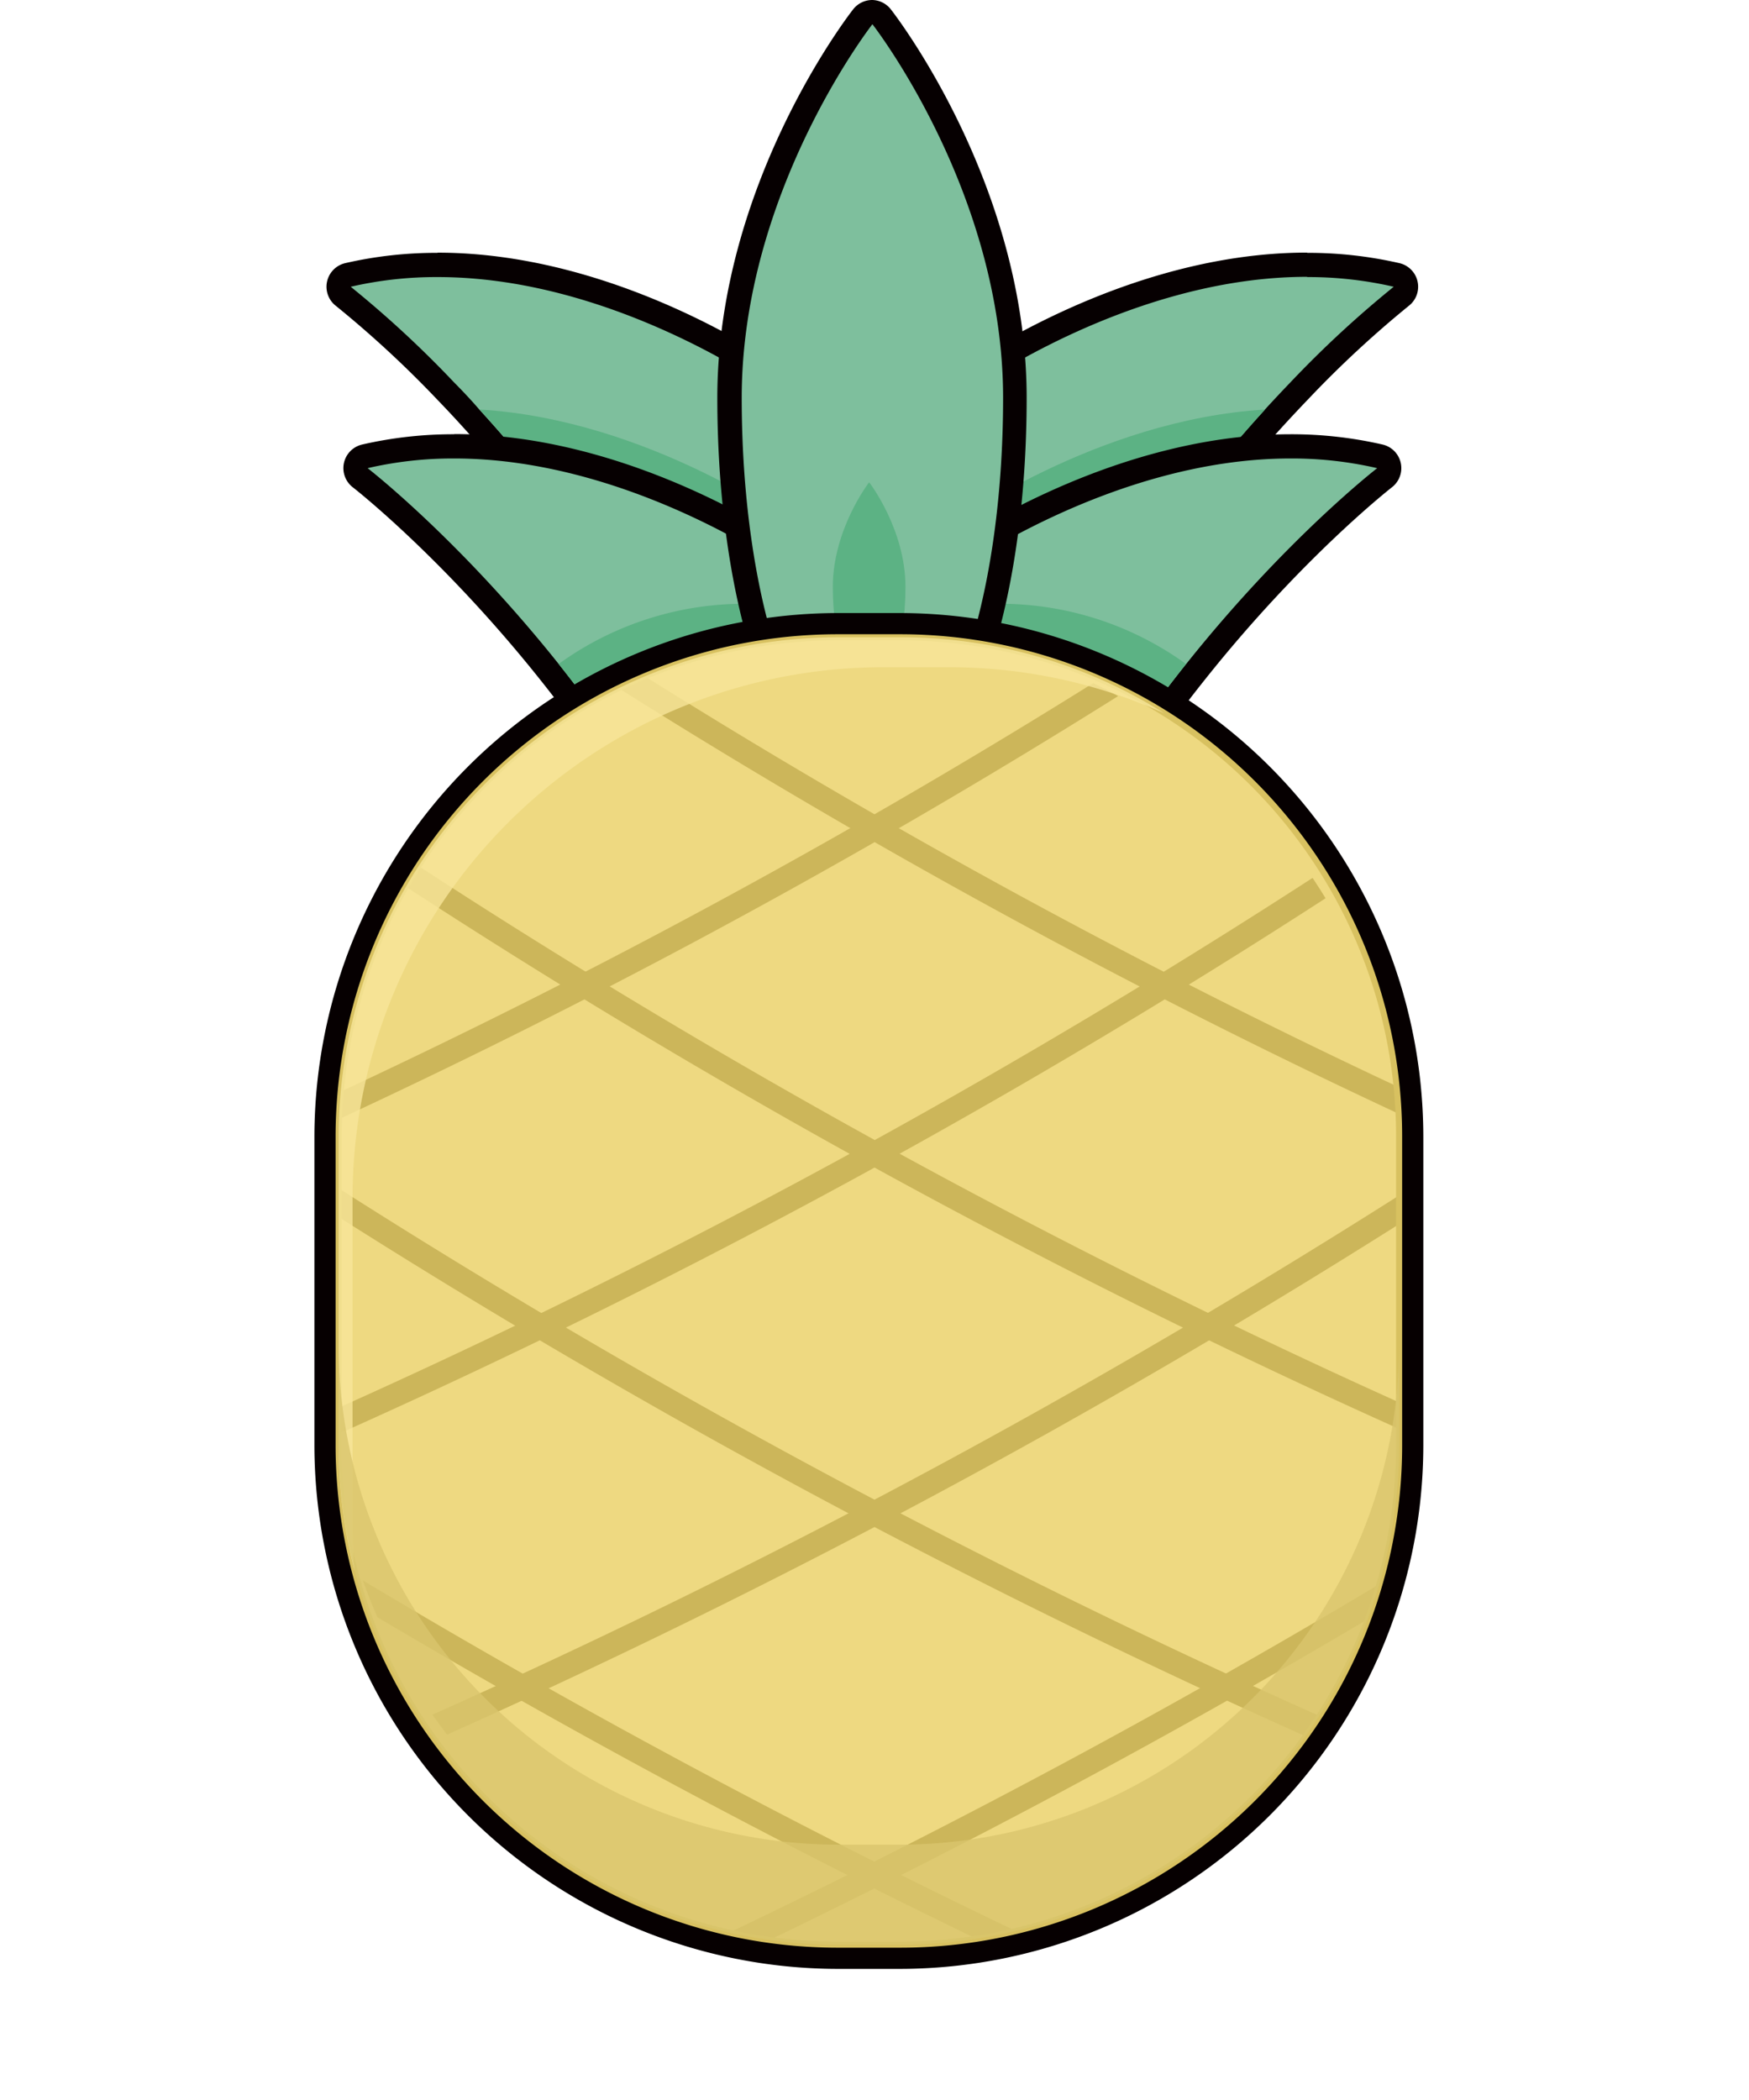 <svg viewBox="0 0 288.93 346.8" xmlns:xlink="http://www.w3.org/1999/xlink" xmlns="http://www.w3.org/2000/svg"><defs><style>.cls-1{fill:none;}.cls-2{fill:#7ebf9d;}.cls-3{fill:#060001;}.cls-4{fill:#5cb284;}.cls-5{fill:#eed981;}.cls-6{clip-path:url(#clip-path);}.cls-7{fill:#ccb65a;}.cls-8{fill:#d8c160;}.cls-9{opacity:0.8;}.cls-10{fill:#f8e69a;}.cls-11{fill:#dac56d;}</style><clipPath transform="translate(51.94)" id="clip-path"><rect rx="82.35" height="215.93" width="175.19" y="105.25" x="4" class="cls-1"></rect></clipPath></defs><title>资源 10</title><g id="图层_2"><g id="图层_1-2"><path transform="translate(51.94)" d="M72.11,143.44a2,2,0,0,1-1.89-1.36C59.25,109.81,40,84.52,25.84,69c-1.27-1.4-2.62-2.83-4.25-4.52A175.05,175.05,0,0,0,4.85,48.94a2,2,0,0,1,.77-3.53,64.81,64.81,0,0,1,14.75-1.65c30.05,0,56.22,18.78,57.32,19.58l.13.11c7.05,6.13,11.56,19.16,13.39,38.74.66,7,1,14.83.91,23.15v.1c-.06,9.38-.59,16.09-.6,16.16a2,2,0,0,1-2,1.84Z" class="cls-2"></path><path transform="translate(51.94)" d="M20.37,45.76C50.11,45.76,76.51,65,76.51,65c7.8,6.78,11.28,22.2,12.7,37.41a227.72,227.72,0,0,1,.91,23v.11c-.06,9.4-.59,16-.59,16H72.11c-11-32.25-30-57.58-44.8-73.8C25.84,66,24.41,64.51,23,63.08a175.31,175.31,0,0,0-17-15.72,62.71,62.71,0,0,1,14.3-1.6m0-4v0h0a67.15,67.15,0,0,0-15.21,1.7,4,4,0,0,0-1.54,7.06A175,175,0,0,1,20.16,65.86c1.6,1.66,2.94,3.09,4.19,4.47,14.07,15.4,33.12,40.45,44,72.4a4,4,0,0,0,3.78,2.71H89.53a4,4,0,0,0,4-3.68c0-.27.55-6.85.61-16.29v-.14A233.14,233.14,0,0,0,93.2,102c-1.88-20.1-6.61-33.58-14.06-40.06a2.92,2.92,0,0,0-.28-.21c-1.12-.82-27.8-20-58.49-20Z" class="cls-3"></path><path transform="translate(51.94)" d="M90.12,125.33v.11c-.06,9.4-.59,16-.59,16H72.11c-11-32.25-30-57.58-44.8-73.8,28,1.66,51.93,19.08,51.93,19.08,4.77,4.15,7.92,11.51,10,20.1C89.82,113.24,90.07,119.63,90.12,125.33Z" class="cls-4"></path><path transform="translate(51.94)" d="M74.84,173.39A2,2,0,0,1,73,172c-7.22-21.21-18.72-41.78-34.17-61.12C22.58,90.6,7.71,79,7.57,78.9a2,2,0,0,1,.77-3.53,64.74,64.74,0,0,1,14.75-1.65c30.05,0,56.22,18.78,57.32,19.58l.14.11a25.18,25.18,0,0,1,5.28,6.69c11.23,19.82,9,62,8.49,70.26,0,.79-.08,1.21-.08,1.21a2,2,0,0,1-2,1.82Z" class="cls-2"></path><path transform="translate(51.94)" d="M23.09,75.72c29.75,0,56.15,19.2,56.15,19.2a23,23,0,0,1,4.84,6.16c11,19.39,8.75,61.6,8.25,69.14,0,.77-.09,1.17-.09,1.17H74.84c-8.54-25.11-22-46-34.49-61.73C23.78,88.9,8.79,77.32,8.79,77.32a62.71,62.71,0,0,1,14.3-1.6m0-4h0a67.15,67.15,0,0,0-15.21,1.7,4,4,0,0,0-1.54,7.06c.15.11,14.85,11.58,30.88,31.68,15.31,19.16,26.69,39.52,33.83,60.52a4,4,0,0,0,3.79,2.71h17.4a4,4,0,0,0,4-3.64s0-.44.09-1.29c.56-8.32,2.76-51-8.76-71.35a26.9,26.9,0,0,0-5.7-7.21,2.47,2.47,0,0,0-.27-.21c-1.12-.82-27.8-20-58.5-20Z" class="cls-3"></path><path transform="translate(51.94)" d="M92.33,170.22c-1,.44-2.1.82-3.17,1.17H74.84c-8.54-25.11-22-46-34.49-61.73a52.42,52.42,0,0,1,31.38-9.94,55.85,55.85,0,0,1,12.35,1.36C95.07,120.47,92.83,162.68,92.33,170.22Z" class="cls-4"></path><path transform="translate(51.94)" d="M94.84,143.44a2,2,0,0,1-2-1.84c0-.07-.54-6.78-.6-16.15v-.12a229.13,229.13,0,0,1,.92-23.14C95,82.61,99.49,69.58,106.54,63.45l.13-.11c1.1-.8,27.27-19.58,57.32-19.58a64.74,64.74,0,0,1,14.75,1.65,2,2,0,0,1,.77,3.53,175.05,175.05,0,0,0-16.74,15.53c-1.61,1.67-3,3.1-4.24,4.52-14.2,15.53-33.42,40.81-44.39,73.09a2,2,0,0,1-1.89,1.36Z" class="cls-2"></path><path transform="translate(51.94)" d="M164,45.76a62.71,62.71,0,0,1,14.3,1.6,176.08,176.08,0,0,0-17,15.72q-2.07,2.15-4.28,4.56c-14.82,16.22-33.84,41.55-44.8,73.8H94.84s-.54-6.6-.6-16v-.11c0-6.7.14-14.8.91-23,1.42-15.21,4.9-30.63,12.7-37.41,0,0,26.4-19.2,56.14-19.2m0-4c-30.69,0-57.37,19.15-58.49,20a1.94,1.94,0,0,0-.27.21C97.78,68.42,93,81.9,91.16,102a233.39,233.39,0,0,0-.92,23.36v.08c.06,9.47.59,16.05.61,16.32a4,4,0,0,0,4,3.68h17.41a4,4,0,0,0,3.78-2.71c10.86-31.95,29.91-57,44-72.39,1.27-1.39,2.6-2.81,4.21-4.49a174.83,174.83,0,0,1,16.53-15.33,4,4,0,0,0-1.54-7.06A67.15,67.15,0,0,0,164,41.76Z" class="cls-3"></path><path transform="translate(51.94)" d="M94.24,125.33v.11c.06,9.4.6,16,.6,16h17.41c11-32.25,30-57.58,44.8-73.8-28,1.66-51.93,19.08-51.93,19.08-4.77,4.15-7.92,11.51-10,20.1C94.54,113.24,94.29,119.63,94.24,125.33Z" class="cls-4"></path><path transform="translate(51.94)" d="M92.12,173.39a2,2,0,0,1-2-1.82s0-.43-.09-1.23c-.55-8.24-2.74-50.42,8.5-70.25a25.08,25.08,0,0,1,5.28-6.68l.13-.11c1.1-.8,27.27-19.58,57.32-19.58A64.9,64.9,0,0,1,176,75.37a2,2,0,0,1,.77,3.53c-.15.11-15,11.7-31.22,32-15.45,19.34-27,39.91-34.17,61.12a2,2,0,0,1-1.89,1.36Z" class="cls-2"></path><path transform="translate(51.94)" d="M161.27,75.72a62.71,62.71,0,0,1,14.3,1.6s-15,11.58-31.55,32.34c-12.53,15.69-26,36.62-34.5,61.73H92.12s0-.4-.08-1.17c-.51-7.54-2.75-49.75,8.24-69.14a23,23,0,0,1,4.84-6.16s26.4-19.2,56.15-19.2m0-4c-30.69,0-57.38,19.15-58.5,20a1.71,1.71,0,0,0-.26.21,26.84,26.84,0,0,0-5.72,7.22c-11.51,20.31-9.3,63-8.75,71.37,0,.82.09,1.26.09,1.26a4,4,0,0,0,4,3.64h17.4a4,4,0,0,0,3.79-2.71c7.14-21,18.53-41.36,33.83-60.52C163.22,92,177.87,80.59,178,80.48a4,4,0,0,0-1.54-7.06,67.09,67.09,0,0,0-15.21-1.7Z" class="cls-3"></path><path transform="translate(51.94)" d="M92,170.22c1,.44,2.09.82,3.16,1.17h14.32c8.55-25.11,22-46,34.5-61.73a52.47,52.47,0,0,0-31.39-9.94,56,56,0,0,0-12.35,1.36C89.29,120.47,91.53,162.68,92,170.22Z" class="cls-4"></path><path transform="translate(51.94)" d="M92.18,129.43c-13.23,0-23.59-28-23.59-63.72,0-34.37,21.12-61.79,22-62.94a2,2,0,0,1,3.15,0c.9,1.15,22,28.57,22,62.94C115.77,101.44,105.41,129.43,92.18,129.43Z" class="cls-2"></path><path transform="translate(51.94)" d="M92.18,4s21.59,27.63,21.59,61.71-9.66,61.72-21.59,61.72S70.59,99.8,70.59,65.71,92.18,4,92.18,4m0-4A4,4,0,0,0,89,1.54c-.92,1.17-22.44,29.12-22.44,64.17,0,16.93,2.32,32.89,6.55,45,6,17.16,13.67,20.76,19,20.76s13-3.6,19-20.76c4.23-12.07,6.55-28,6.55-45,0-35-21.52-63-22.44-64.17A4,4,0,0,0,92.18,0Z" class="cls-3"></path><path transform="translate(51.94)" d="M97.64,96.93c0,9.54-2.7,17.28-6,17.28s-6-7.74-6-17.28,6-17.28,6-17.28S97.64,87.38,97.64,96.93Z" class="cls-4"></path><rect rx="84.35" height="219.93" width="179.2" y="103.25" x="53.94" class="cls-5"></rect><path transform="translate(51.94)" d="M96.84,105.25a82.59,82.59,0,0,1,82.35,82.36v51.22a82.59,82.59,0,0,1-82.35,82.35H86.35A82.6,82.6,0,0,1,4,238.83V187.61a82.6,82.6,0,0,1,82.35-82.36H96.84m0-4H86.35A86.6,86.6,0,0,0,0,187.61v51.22a86.59,86.59,0,0,0,86.35,86.35H96.84a86.59,86.59,0,0,0,86.35-86.35V187.61a86.6,86.6,0,0,0-86.35-86.36Z" class="cls-3"></path><g class="cls-6"><path transform="translate(51.94)" d="M168.55,346.8a2,2,0,0,1-.78-.16,1308.68,1308.68,0,0,1-209-111.82,2,2,0,0,1-.57-2.77,2,2,0,0,1,2.77-.57A1305.61,1305.61,0,0,0,169.33,343a2,2,0,0,1-.78,3.84Z" class="cls-7"></path><path transform="translate(51.94)" d="M182.46,294.77a2,2,0,0,1-.79-.17A1249.07,1249.07,0,0,1-46.68,167.08a2,2,0,0,1-.47-2.79,2,2,0,0,1,2.78-.48A1245.09,1245.09,0,0,0,183.25,290.93a2,2,0,0,1-.79,3.84Z" class="cls-7"></path><path transform="translate(51.94)" d="M212.48,250.19a1.9,1.9,0,0,1-.77-.16A1204.55,1204.55,0,0,1-12.38,128a2,2,0,0,1-.5-2.78,2,2,0,0,1,2.78-.51A1200.76,1200.76,0,0,0,213.25,246.34a2,2,0,0,1-.77,3.85Z" class="cls-7"></path><path transform="translate(51.94)" d="M235,208.09a2,2,0,0,1-.75-.15A1163.72,1163.72,0,0,1,14.6,90.26,2,2,0,1,1,16.86,87,1160.37,1160.37,0,0,0,235.74,204.24a2,2,0,0,1-.75,3.85Z" class="cls-7"></path><path transform="translate(51.94)" d="M16.5,346.8a2,2,0,0,1-.78-3.84A1305.61,1305.61,0,0,0,224,231.48a2,2,0,1,1,2.2,3.34,1308.68,1308.68,0,0,1-209,111.82A2,2,0,0,1,16.5,346.8Z" class="cls-7"></path><path transform="translate(51.94)" d="M2.59,294.77a2,2,0,0,1-.79-3.84A1245.42,1245.42,0,0,0,229.42,163.81a2,2,0,0,1,2.31,3.27A1249.07,1249.07,0,0,1,3.38,294.6,2,2,0,0,1,2.59,294.77Z" class="cls-7"></path><path transform="translate(51.94)" d="M-27.43,250.19A2,2,0,0,1-29.27,249a2,2,0,0,1,1.07-2.61A1200.18,1200.18,0,0,0,195.15,124.75a2,2,0,0,1,2.28,3.29A1204.55,1204.55,0,0,1-26.66,250,1.9,1.9,0,0,1-27.43,250.19Z" class="cls-7"></path><path transform="translate(51.94)" d="M-49.94,208.09a2,2,0,0,1-1.85-1.25,2,2,0,0,1,1.1-2.6A1160.37,1160.37,0,0,0,168.19,87a2,2,0,1,1,2.26,3.3A1163.72,1163.72,0,0,1-49.19,207.94,2,2,0,0,1-49.94,208.09Z" class="cls-7"></path></g><path transform="translate(51.94)" d="M96.84,321.68H86.35A83,83,0,0,1,3.5,238.83V187.61a83,83,0,0,1,82.85-82.86H96.84a82.94,82.94,0,0,1,82.85,82.86v51.22A82.94,82.94,0,0,1,96.84,321.68ZM86.35,105.75A82,82,0,0,0,4.5,187.61v51.22a82,82,0,0,0,81.85,81.85H96.84a81.94,81.94,0,0,0,81.85-81.85V187.61a81.94,81.94,0,0,0-81.85-81.86Z" class="cls-8"></path><g class="cls-9"><path transform="translate(51.94)" d="M6.3,252V197.62A87.68,87.68,0,0,1,93.72,110.2h11.13a86.7,86.7,0,0,1,35.56,7.61,81.69,81.69,0,0,0-43.57-12.56H86.35A82.6,82.6,0,0,0,4,187.61v51.22a81.51,81.51,0,0,0,2.63,20.6C6.42,257,6.3,254.49,6.3,252Z" class="cls-10"></path></g><g class="cls-9"><path transform="translate(51.94)" d="M96.84,304.66H86.35A82.6,82.6,0,0,1,4,222.3v16.53a82.6,82.6,0,0,0,82.35,82.35H96.84a82.59,82.59,0,0,0,82.35-82.35V222.3A82.59,82.59,0,0,1,96.84,304.66Z" class="cls-11"></path></g></g></g></svg>